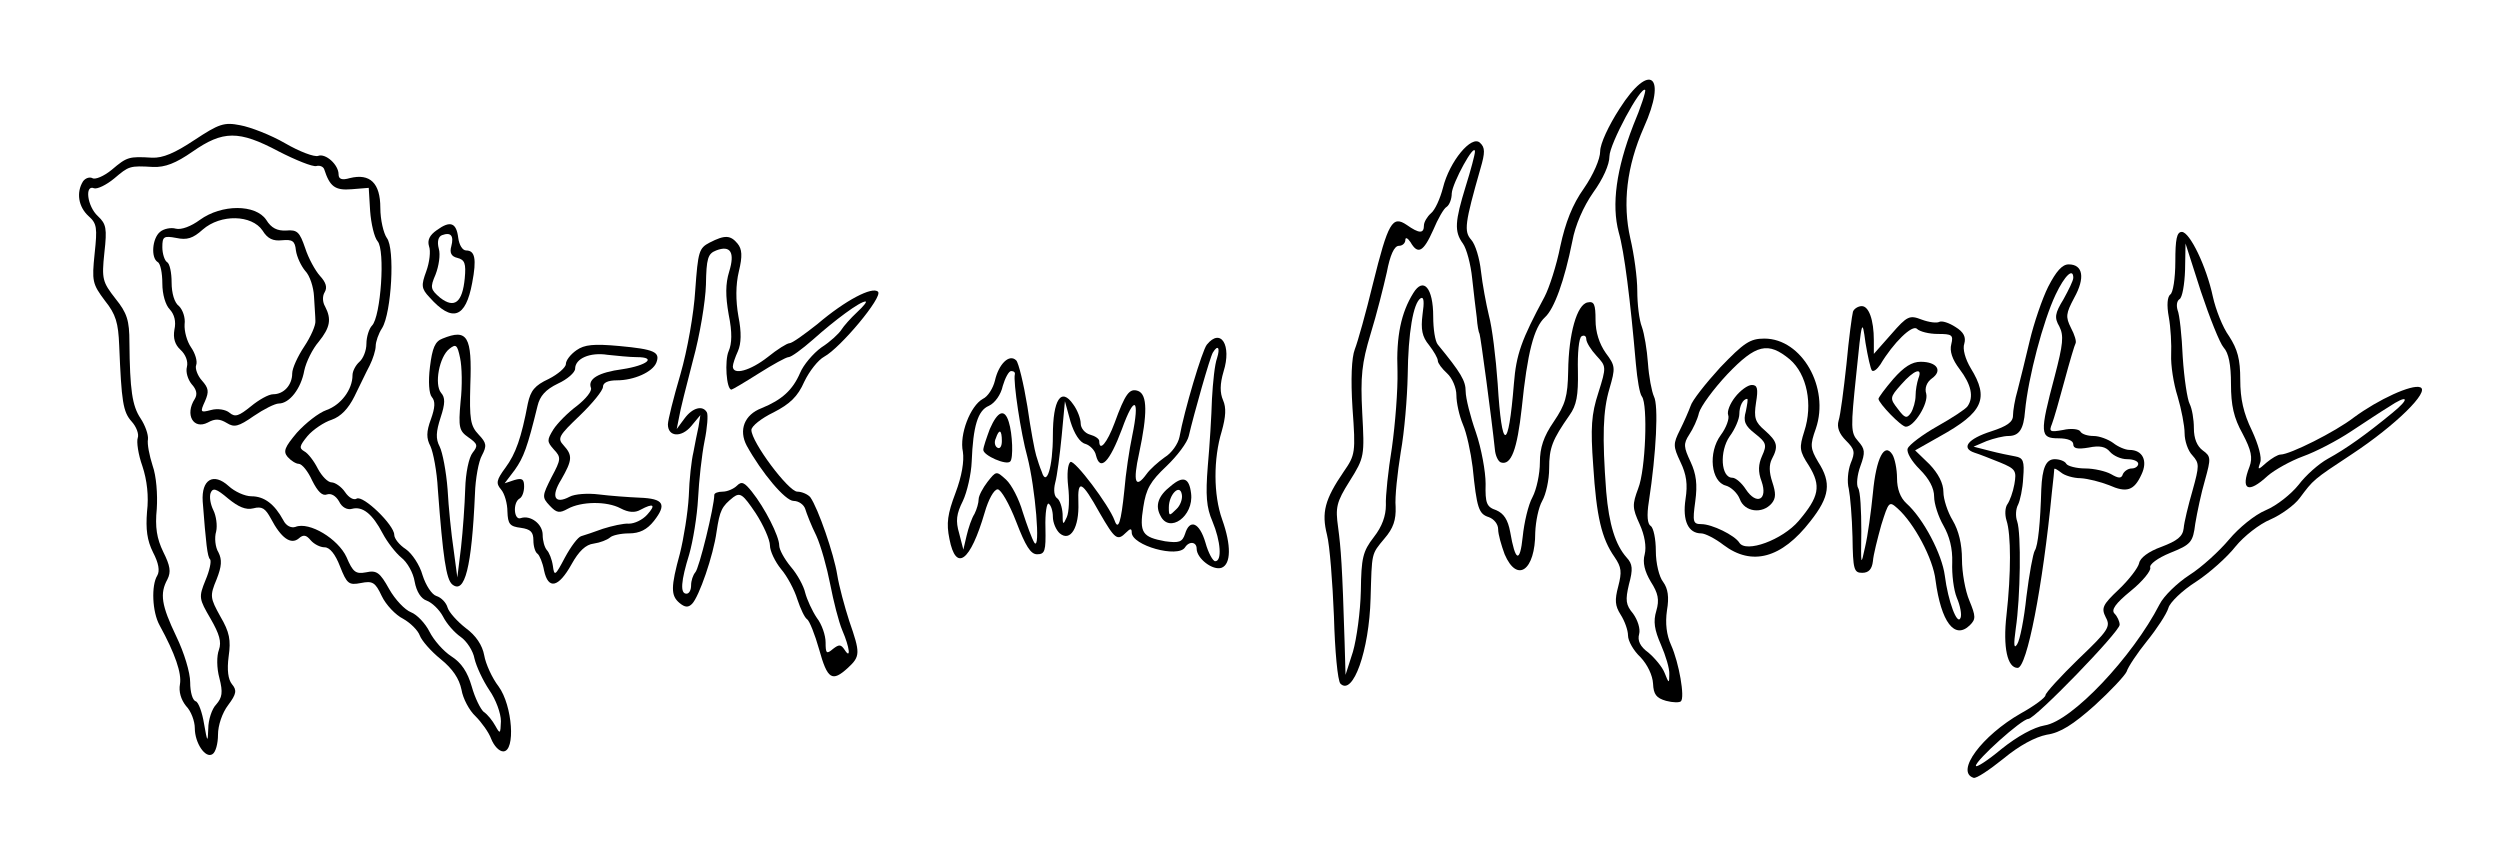 <?xml version="1.0" standalone="no"?>
<!DOCTYPE svg PUBLIC "-//W3C//DTD SVG 20010904//EN"
 "http://www.w3.org/TR/2001/REC-SVG-20010904/DTD/svg10.dtd">
<svg version="1.0" xmlns="http://www.w3.org/2000/svg"
 width="539pt" height="185pt" viewBox="0 0 539 185"
 preserveAspectRatio="xMidYMid meet">

<g transform="translate(0,185) scale(0.1,-0.1)"
fill="#000000" stroke="none">
<path d="M3492 1616 c-24 -37 -42 -76 -42 -92 0 -17 -15 -51 -35 -80 -25 -35
-40 -74 -51 -125 -8 -41 -24 -90 -34 -109 -50 -93 -61 -124 -66 -187 -12 -148
-26 -148 -35 0 -4 56 -12 122 -19 147 -6 25 -14 68 -17 95 -3 28 -12 58 -21
68 -16 18 -14 35 20 154 10 34 10 45 -1 55 -18 18 -66 -40 -80 -97 -6 -23 -17
-48 -26 -55 -8 -7 -15 -19 -15 -26 0 -18 -10 -18 -37 1 -31 21 -40 6 -73 -127
-15 -62 -33 -126 -39 -141 -7 -18 -9 -64 -5 -127 7 -96 6 -101 -19 -137 -41
-60 -48 -88 -36 -136 6 -23 12 -103 15 -176 2 -74 8 -139 14 -145 27 -27 62
71 65 184 3 100 1 94 30 129 19 22 25 40 24 68 -2 21 4 74 11 118 8 44 14 118
15 165 1 93 12 157 28 167 7 4 8 -8 4 -35 -4 -32 -1 -48 14 -66 10 -13 19 -28
19 -34 0 -5 9 -17 20 -27 11 -10 20 -31 20 -47 0 -16 6 -44 14 -63 8 -18 17
-60 21 -92 9 -89 13 -101 35 -108 11 -4 20 -15 20 -26 0 -11 7 -35 14 -54 27
-63 66 -35 66 47 1 24 7 54 15 68 8 14 15 45 15 70 0 45 7 62 44 115 15 21 19
42 18 95 -1 38 2 72 8 75 5 3 10 1 10 -6 0 -7 10 -23 22 -36 21 -23 22 -23 4
-80 -15 -46 -17 -75 -11 -157 7 -110 18 -157 46 -197 15 -22 16 -32 8 -63 -8
-30 -7 -42 5 -61 9 -14 16 -34 16 -45 0 -12 12 -33 27 -47 15 -16 26 -39 27
-57 1 -23 7 -31 28 -37 15 -4 29 -4 32 -1 9 8 -4 83 -21 121 -10 22 -13 47 -9
75 5 29 2 47 -8 61 -9 11 -16 41 -16 67 0 26 -5 50 -11 54 -7 4 -9 22 -4 53
16 105 21 207 11 226 -5 11 -11 43 -13 72 -2 29 -8 64 -13 78 -6 15 -10 50
-10 78 0 29 -7 79 -15 113 -17 75 -8 155 29 239 51 113 13 143 -52 41z m29
-37 c-36 -93 -47 -170 -31 -230 12 -41 25 -146 37 -284 3 -33 8 -64 13 -70 13
-17 8 -158 -8 -198 -13 -35 -13 -42 3 -77 11 -24 15 -49 11 -65 -5 -18 0 -37
13 -59 16 -25 19 -39 12 -63 -7 -23 -4 -41 10 -73 10 -23 19 -52 18 -64 0 -20
-1 -20 -10 3 -5 13 -21 32 -35 44 -18 13 -24 26 -20 40 3 11 -3 30 -13 44 -16
19 -17 29 -9 63 9 33 8 44 -5 58 -24 27 -38 71 -44 142 -9 120 -7 175 7 222
13 45 13 49 -8 77 -14 20 -22 45 -22 71 0 34 -3 41 -17 38 -23 -4 -41 -67 -42
-148 -1 -55 -6 -72 -31 -109 -22 -32 -30 -56 -30 -88 0 -24 -7 -58 -16 -75 -9
-16 -18 -55 -21 -85 -6 -58 -16 -54 -27 10 -5 27 -14 40 -30 47 -21 7 -24 15
-23 57 0 26 -9 76 -21 111 -12 34 -22 74 -22 88 0 23 -10 40 -60 101 -6 7 -10
34 -10 61 0 61 -21 86 -43 50 -26 -42 -37 -92 -34 -168 1 -41 -5 -115 -12
-165 -8 -49 -14 -105 -13 -124 0 -23 -8 -46 -26 -69 -24 -31 -27 -45 -28 -116
-1 -45 -9 -103 -17 -131 l-16 -50 -2 70 c-5 165 -8 203 -14 248 -6 43 -4 54
25 100 32 51 32 54 27 147 -4 79 -1 107 18 170 13 42 28 102 35 133 7 37 16
57 26 57 8 0 14 6 14 13 0 6 5 4 11 -5 16 -28 28 -21 49 26 10 24 23 47 29 50
6 4 11 17 11 29 1 22 50 112 50 90 0 -6 -9 -40 -20 -75 -23 -75 -25 -97 -6
-123 8 -11 17 -45 20 -75 3 -30 8 -68 10 -85 1 -16 4 -32 6 -35 2 -4 26 -182
33 -249 1 -13 7 -26 13 -28 22 -7 35 27 45 118 12 118 26 173 50 195 20 18 42
79 59 164 6 34 24 75 45 105 21 29 35 60 35 78 0 26 68 153 77 143 2 -2 -9
-37 -26 -77z"/>
<path d="M419 1548 c-42 -28 -68 -39 -91 -38 -50 3 -54 2 -87 -26 -17 -14 -36
-22 -42 -18 -6 3 -15 0 -20 -7 -15 -24 -10 -55 12 -75 18 -16 19 -25 13 -81
-6 -59 -5 -65 22 -101 24 -30 29 -48 31 -97 5 -121 8 -143 27 -164 10 -11 16
-27 13 -35 -3 -8 1 -36 10 -61 10 -30 14 -65 10 -98 -3 -38 0 -62 13 -88 12
-23 15 -40 9 -50 -13 -21 -11 -78 5 -107 34 -62 48 -104 44 -127 -3 -16 2 -33
13 -47 11 -11 19 -33 19 -48 0 -32 23 -66 38 -56 7 4 12 23 12 42 0 20 9 47
22 64 18 24 19 32 8 45 -8 10 -11 30 -7 60 5 35 2 52 -18 86 -22 40 -23 44 -8
80 11 28 12 42 4 58 -7 11 -9 32 -5 45 3 13 0 34 -6 46 -6 12 -9 28 -6 37 5
12 12 10 38 -12 22 -18 38 -25 54 -21 19 5 26 0 38 -22 22 -42 43 -57 60 -43
10 9 16 8 26 -4 7 -8 20 -15 30 -15 11 0 23 -15 33 -41 15 -38 19 -41 45 -36
25 5 31 2 45 -28 9 -19 30 -41 46 -49 16 -9 32 -25 36 -36 4 -11 24 -34 45
-51 26 -21 40 -42 45 -66 3 -19 17 -45 30 -57 13 -13 29 -35 34 -49 6 -15 17
-27 26 -27 27 0 20 99 -10 140 -14 18 -28 49 -31 67 -4 22 -18 43 -40 59 -18
14 -36 34 -39 44 -3 11 -14 22 -24 25 -10 3 -23 23 -30 45 -6 22 -23 47 -36
56 -14 9 -25 23 -25 31 0 21 -67 86 -81 78 -6 -4 -17 2 -25 14 -8 12 -22 21
-29 21 -8 0 -21 13 -30 30 -8 16 -21 33 -29 37 -12 7 -10 12 7 33 12 14 36 30
52 35 20 7 36 24 49 50 11 22 25 52 33 67 7 14 13 33 13 42 0 9 6 27 14 39 20
33 28 171 10 194 -7 10 -14 39 -14 65 0 53 -22 75 -66 64 -17 -5 -24 -2 -24 8
0 21 -28 46 -44 40 -8 -3 -40 9 -71 27 -31 18 -75 35 -97 39 -35 7 -46 3 -99
-32z m181 -24 c37 -19 74 -34 82 -32 7 2 15 -1 17 -7 12 -37 23 -46 59 -43
l37 3 3 -50 c2 -27 9 -57 16 -65 17 -19 7 -163 -12 -182 -6 -6 -12 -24 -12
-39 0 -15 -7 -32 -15 -39 -8 -7 -15 -20 -15 -29 0 -31 -25 -64 -56 -75 -17 -6
-45 -28 -64 -49 -26 -31 -30 -40 -20 -52 7 -8 18 -15 24 -15 7 0 20 -16 29
-36 12 -24 22 -34 32 -30 9 3 19 -3 26 -15 6 -13 18 -19 28 -16 23 6 44 -11
66 -53 10 -19 28 -42 40 -52 13 -10 26 -33 29 -52 4 -22 14 -37 26 -41 11 -4
27 -19 35 -34 8 -16 25 -35 38 -44 13 -9 27 -30 30 -47 4 -17 18 -47 32 -68
14 -20 25 -50 25 -67 -1 -28 -2 -28 -12 -10 -6 11 -17 25 -25 30 -7 6 -19 30
-26 55 -9 31 -22 51 -44 65 -17 11 -38 35 -47 53 -9 18 -27 37 -40 42 -13 5
-34 27 -47 50 -20 36 -27 41 -50 36 -22 -4 -28 0 -42 33 -18 39 -80 77 -110
65 -9 -3 -20 2 -26 14 -19 35 -41 52 -69 52 -14 0 -36 10 -49 22 -33 30 -59
14 -56 -33 7 -90 10 -120 16 -125 3 -4 -1 -24 -10 -45 -15 -37 -14 -40 11 -83
19 -33 24 -50 18 -67 -5 -13 -5 -39 1 -61 8 -31 6 -42 -7 -57 -9 -9 -17 -33
-17 -52 -1 -31 -2 -30 -9 10 -4 25 -12 47 -18 49 -7 2 -12 20 -12 41 0 21 -13
64 -30 99 -32 67 -36 92 -19 123 8 16 6 29 -9 59 -14 29 -18 53 -14 93 2 31
-1 71 -9 93 -7 22 -12 47 -10 57 1 10 -6 30 -16 45 -18 27 -23 61 -24 164 0
47 -5 63 -30 94 -28 36 -30 42 -24 99 6 53 4 62 -14 79 -23 21 -29 69 -8 60 7
-2 26 7 43 21 32 27 33 28 84 25 26 -1 49 8 85 33 66 46 100 46 185 1z"/>
<path d="M431 1376 c-19 -14 -40 -22 -52 -19 -10 3 -26 0 -34 -7 -17 -14 -20
-56 -5 -65 6 -3 10 -24 10 -46 0 -24 7 -47 16 -56 10 -11 14 -26 10 -44 -3
-18 1 -32 13 -43 11 -10 17 -25 14 -37 -3 -11 2 -27 10 -37 11 -12 13 -22 7
-32 -22 -34 -3 -67 28 -51 16 9 26 8 41 -1 16 -10 25 -8 58 15 22 15 46 27 54
27 23 0 48 32 55 71 4 19 18 47 31 62 25 31 28 49 14 76 -6 10 -6 23 -1 31 6
10 3 21 -10 35 -10 11 -25 38 -32 60 -12 35 -17 40 -41 38 -19 -1 -32 5 -43
23 -23 34 -96 34 -143 0z m135 -23 c11 -18 23 -23 42 -21 22 2 28 -1 30 -22 2
-14 11 -33 20 -44 10 -10 18 -35 19 -55 1 -20 3 -44 3 -53 1 -9 -10 -34 -24
-55 -14 -21 -26 -47 -26 -58 0 -25 -18 -45 -41 -45 -10 0 -31 -12 -48 -26 -26
-21 -34 -24 -46 -14 -8 7 -26 10 -40 6 -23 -6 -24 -5 -13 19 9 21 8 28 -7 45
-9 10 -15 26 -12 33 3 8 -2 25 -11 38 -9 13 -15 35 -14 50 2 14 -4 31 -12 39
-10 7 -16 28 -16 51 0 21 -4 41 -10 44 -5 3 -10 18 -10 32 0 23 3 25 30 20 23
-5 36 -1 57 18 39 34 106 32 129 -2z"/>
<path d="M942 1354 c-16 -11 -21 -22 -17 -35 4 -10 1 -35 -6 -54 -11 -30 -11
-37 7 -56 49 -55 78 -45 92 31 10 52 6 70 -13 70 -8 0 -15 12 -17 27 -4 33
-17 38 -46 17z m31 -35 c-4 -14 0 -22 13 -25 16 -4 19 -12 16 -44 -5 -52 -22
-66 -53 -42 -21 18 -22 22 -10 50 7 18 11 43 7 56 -4 15 -1 26 7 29 19 7 26
-1 20 -24z"/>
<path d="M4690 1286 c0 -36 -5 -68 -11 -71 -6 -5 -8 -22 -3 -49 4 -22 6 -59 5
-81 -1 -22 5 -62 14 -90 8 -27 15 -63 15 -79 0 -16 7 -38 17 -48 15 -17 15
-22 0 -76 -9 -31 -18 -68 -19 -81 -2 -18 -14 -27 -48 -40 -28 -10 -46 -24 -48
-35 -2 -10 -22 -36 -44 -57 -35 -33 -38 -40 -28 -60 11 -20 6 -28 -59 -90 -39
-38 -71 -73 -71 -78 0 -5 -24 -23 -53 -39 -84 -48 -142 -126 -102 -139 6 -2
34 17 64 41 35 29 69 47 94 52 29 4 57 22 103 63 34 31 65 64 69 73 3 10 23
40 44 66 21 26 42 58 46 71 3 12 30 38 60 57 29 19 67 53 85 76 18 22 51 48
75 58 23 10 52 31 63 46 30 40 28 39 113 95 94 62 169 136 147 144 -18 7 -90
-26 -143 -65 -40 -31 -138 -80 -158 -80 -6 0 -19 -8 -30 -17 -19 -17 -20 -17
-14 0 4 10 -4 39 -18 69 -18 37 -25 68 -25 109 0 45 -6 66 -24 94 -14 19 -29
58 -35 85 -14 66 -50 140 -67 140 -11 0 -14 -16 -14 -64z m104 -185 c11 -12
16 -37 16 -79 0 -46 6 -73 25 -107 19 -36 22 -52 15 -71 -20 -51 -3 -59 39
-20 15 13 49 32 76 42 28 10 74 34 104 54 29 19 65 43 80 52 43 29 49 20 8
-13 -56 -46 -98 -76 -138 -98 -20 -11 -48 -36 -63 -56 -16 -20 -47 -45 -71
-55 -24 -10 -58 -38 -79 -63 -21 -25 -59 -60 -86 -77 -26 -17 -55 -45 -64 -63
-58 -113 -189 -252 -248 -261 -23 -4 -58 -23 -93 -51 -30 -25 -55 -41 -55 -36
0 12 99 101 113 101 15 0 197 188 197 203 0 7 -5 18 -11 24 -8 8 2 22 35 49
26 21 44 44 42 50 -3 7 16 21 43 32 45 18 49 23 54 63 4 24 13 67 21 94 13 47
13 51 -5 64 -12 9 -19 25 -19 48 0 19 -4 42 -9 52 -5 9 -12 55 -15 101 -2 47
-7 92 -11 101 -3 10 -2 20 4 24 6 3 11 32 12 63 l1 57 33 -103 c19 -57 41
-112 49 -121z"/>
<path d="M1530 1327 c-23 -12 -25 -19 -31 -102 -3 -51 -17 -130 -32 -182 -15
-51 -27 -99 -27 -108 0 -27 29 -29 50 -4 l20 24 -4 -25 c-3 -14 -8 -38 -11
-55 -4 -16 -9 -59 -10 -95 -2 -36 -11 -91 -19 -123 -20 -73 -20 -91 -1 -107
12 -10 19 -10 27 -2 15 15 46 104 53 156 7 46 11 54 36 74 15 11 21 6 48 -34
17 -26 31 -58 31 -70 0 -12 11 -35 24 -51 13 -15 29 -45 35 -65 7 -21 16 -40
21 -43 5 -3 17 -33 26 -65 18 -65 28 -71 62 -40 27 25 27 32 3 101 -10 31 -22
75 -26 100 -7 44 -41 143 -58 167 -5 6 -18 12 -28 12 -19 0 -99 107 -99 133 0
8 21 25 48 38 35 18 52 34 66 66 11 23 30 47 43 54 35 19 127 129 116 140 -12
12 -70 -18 -131 -70 -28 -22 -54 -41 -60 -41 -5 0 -26 -13 -47 -30 -37 -29
-75 -40 -75 -20 0 5 5 20 11 33 7 16 8 40 1 75 -6 34 -6 68 1 97 8 33 7 48 -3
60 -15 18 -27 19 -60 2z m42 -63 c-8 -26 -8 -52 -1 -92 8 -39 7 -63 0 -79 -9
-20 -5 -83 6 -83 2 0 29 16 59 35 30 19 59 35 64 35 6 0 29 17 53 38 47 42
101 82 113 82 4 0 -4 -10 -18 -23 -14 -13 -29 -30 -34 -38 -5 -8 -24 -26 -43
-38 -18 -13 -39 -38 -46 -55 -16 -37 -39 -58 -83 -76 -37 -14 -50 -47 -32 -81
32 -58 83 -119 101 -119 11 0 22 -8 25 -17 3 -10 13 -36 24 -58 10 -22 23 -69
30 -105 7 -36 18 -80 26 -99 16 -37 19 -64 5 -42 -8 12 -12 12 -25 2 -14 -12
-16 -10 -16 14 0 15 -8 39 -19 53 -10 15 -21 39 -25 54 -3 14 -17 40 -31 56
-14 17 -25 37 -25 46 0 20 -31 81 -59 116 -16 20 -22 23 -32 13 -7 -7 -21 -13
-31 -13 -10 0 -18 -3 -18 -7 0 -25 -33 -160 -41 -167 -5 -6 -9 -18 -9 -28 0
-10 -4 -18 -10 -18 -14 0 -12 27 6 85 8 28 17 82 19 120 2 39 8 94 14 124 6
29 8 57 5 62 -9 16 -31 10 -48 -13 l-17 -23 5 25 c2 14 16 69 30 123 15 54 27
128 28 163 1 57 4 67 22 74 31 12 41 -4 28 -46z"/>
<path d="M4416 1232 c-13 -26 -31 -79 -40 -117 -9 -39 -21 -86 -26 -106 -6
-20 -10 -45 -10 -55 0 -14 -13 -23 -47 -34 -50 -16 -66 -36 -36 -46 10 -3 35
-13 55 -21 34 -14 36 -18 31 -47 -3 -17 -10 -36 -15 -43 -5 -7 -6 -22 -2 -35
10 -30 10 -115 0 -204 -8 -70 2 -114 24 -114 20 0 54 174 74 380 3 25 5 47 5
49 1 2 7 -2 15 -8 7 -6 26 -12 42 -12 16 -1 43 -8 61 -15 38 -17 54 -12 70 23
14 29 3 53 -26 53 -9 0 -25 7 -35 15 -11 8 -30 15 -42 15 -13 0 -26 4 -29 10
-3 5 -20 7 -37 3 -28 -5 -31 -4 -24 13 4 10 16 52 27 93 11 41 22 78 24 81 2
4 -2 18 -10 33 -12 24 -11 31 7 65 24 43 19 72 -12 72 -14 0 -27 -15 -44 -48z
m54 19 c0 -6 -10 -26 -21 -46 -19 -31 -20 -40 -9 -59 10 -20 8 -38 -10 -107
-33 -124 -32 -134 8 -134 20 0 32 -5 32 -13 0 -9 9 -11 33 -7 24 5 37 2 46 -9
8 -9 24 -16 37 -16 13 0 24 -4 24 -10 0 -5 -6 -10 -14 -10 -8 0 -16 -6 -19
-12 -3 -10 -9 -10 -26 0 -11 6 -36 12 -55 12 -19 0 -38 5 -41 10 -3 6 -15 10
-25 10 -19 0 -27 -19 -29 -65 -2 -71 -7 -122 -14 -132 -4 -7 -12 -51 -18 -99
-5 -48 -14 -94 -20 -103 -7 -11 -8 -2 -3 34 10 67 12 205 3 231 -4 11 -3 27 2
36 4 8 10 34 11 58 3 36 0 43 -17 46 -11 2 -36 7 -55 12 l-35 9 28 12 c16 6
37 11 47 11 23 0 33 14 36 54 7 73 39 194 66 251 20 42 38 58 38 36z"/>
<path d="M3995 1178 c-2 -7 -9 -58 -14 -113 -6 -55 -13 -110 -17 -122 -4 -14
1 -28 16 -43 19 -19 20 -25 10 -49 -6 -16 -8 -40 -4 -55 3 -15 7 -61 8 -104 1
-70 3 -77 21 -77 14 0 21 8 23 25 1 14 10 49 18 78 16 51 17 52 35 36 36 -32
77 -109 82 -155 12 -90 41 -129 74 -97 13 13 13 19 -1 53 -9 21 -16 61 -16 89
0 33 -7 62 -20 84 -11 18 -20 46 -20 61 0 19 -11 40 -30 60 l-31 30 53 30 c94
52 107 82 67 147 -12 20 -18 42 -14 53 4 14 -1 25 -19 36 -14 9 -29 14 -35 11
-5 -3 -22 -1 -38 5 -26 10 -31 8 -65 -31 l-38 -43 0 29 c0 45 -11 74 -26 74
-8 0 -17 -6 -19 -12z m41 -127 c4 -3 11 3 18 13 28 47 69 87 79 77 6 -6 26
-11 45 -11 30 0 34 -2 29 -22 -4 -15 2 -33 18 -54 25 -33 31 -60 17 -80 -4 -6
-33 -25 -65 -43 -32 -18 -61 -40 -64 -48 -3 -8 8 -27 26 -45 20 -20 31 -40 31
-59 0 -15 9 -43 20 -62 13 -23 20 -49 19 -80 -1 -25 3 -59 10 -76 7 -16 11
-36 8 -43 -7 -18 -27 36 -34 91 -6 46 -46 123 -83 156 -13 12 -20 31 -20 54 0
20 -5 43 -10 51 -17 27 -35 -7 -42 -83 -4 -40 -11 -92 -17 -117 -9 -42 -9 -40
-8 35 0 44 -2 86 -7 93 -4 7 -2 28 5 47 11 30 10 37 -5 54 -16 18 -16 28 -4
143 12 120 13 122 20 69 5 -30 11 -57 14 -60z"/>
<path d="M4082 1033 c-18 -21 -32 -40 -32 -43 1 -10 49 -60 59 -60 18 0 49 50
44 71 -4 12 1 25 12 33 24 17 11 36 -24 36 -19 0 -36 -11 -59 -37z m54 1 c-3
-9 -6 -25 -6 -37 0 -12 -5 -29 -10 -37 -9 -13 -13 -12 -28 8 -18 23 -18 25 7
53 28 32 47 38 37 13z"/>
<path d="M954 1120 c-16 -6 -22 -20 -27 -61 -4 -32 -2 -58 4 -65 8 -9 7 -23
-2 -48 -10 -27 -10 -41 -1 -58 6 -13 14 -54 16 -93 11 -147 18 -194 31 -205
27 -22 42 36 49 195 1 33 8 71 15 83 11 21 10 27 -7 45 -18 19 -20 33 -18 107
4 105 -6 122 -60 100z m39 -136 c-5 -56 -3 -63 17 -77 20 -14 21 -18 9 -33 -8
-10 -15 -43 -16 -78 -1 -34 -5 -90 -9 -126 l-8 -65 -8 60 c-5 33 -11 92 -13
130 -3 39 -11 80 -17 92 -9 17 -8 32 2 63 10 30 10 43 1 53 -15 18 -4 78 18
95 14 11 17 9 23 -20 4 -18 5 -60 1 -94z"/>
<path d="M2602 1107 c-10 -12 -49 -143 -59 -199 -3 -15 -17 -35 -32 -44 -14
-10 -32 -26 -39 -36 -24 -33 -30 -18 -16 45 18 85 18 126 -2 134 -19 7 -28 -6
-51 -69 -16 -43 -33 -63 -33 -39 0 5 -9 11 -20 14 -11 3 -20 14 -20 24 0 10
-7 29 -16 41 -26 38 -44 11 -44 -67 0 -69 -14 -112 -24 -78 -4 9 -9 25 -12 35
-3 9 -12 57 -19 106 -8 49 -19 94 -24 99 -15 15 -38 -8 -46 -44 -4 -16 -15
-34 -26 -39 -27 -15 -51 -77 -43 -114 3 -20 -2 -52 -16 -89 -17 -45 -20 -65
-13 -99 14 -72 45 -49 76 57 8 28 20 50 28 50 7 0 25 -31 40 -70 20 -52 31
-70 45 -70 17 0 19 7 18 57 -1 32 3 55 7 52 5 -3 9 -16 9 -28 0 -13 7 -29 15
-36 23 -19 42 13 40 66 -2 52 7 48 46 -22 33 -57 38 -61 57 -42 9 9 12 9 12 0
0 -28 100 -56 115 -32 9 14 25 12 25 -3 0 -21 35 -48 54 -41 20 8 21 48 1 104
-19 53 -19 131 -1 190 9 32 10 51 3 67 -7 16 -7 35 1 62 18 57 -6 95 -36 58z
m22 -29 c-5 -13 -9 -52 -11 -88 -1 -36 -5 -101 -9 -145 -5 -63 -3 -89 10 -119
18 -43 21 -86 6 -86 -5 0 -15 18 -21 40 -13 44 -34 52 -44 19 -6 -18 -13 -20
-43 -16 -49 9 -56 18 -47 74 6 39 15 55 50 88 23 22 45 51 48 65 11 47 46 171
52 180 11 18 16 10 9 -12z m-436 -35 c-4 -15 13 -128 27 -178 17 -66 29 -205
15 -185 -5 8 -16 38 -25 66 -8 28 -24 59 -36 70 -21 19 -21 19 -40 -5 -10 -13
-19 -30 -19 -37 0 -8 -4 -22 -9 -32 -6 -9 -13 -30 -17 -47 l-7 -30 -9 35 c-8
27 -6 42 8 70 9 19 18 58 19 85 3 76 13 110 37 120 13 6 26 24 30 43 5 17 13
32 18 32 6 0 9 -3 8 -7z m253 -133 c-6 -28 -14 -81 -17 -118 -7 -68 -13 -87
-21 -64 -12 33 -86 131 -95 126 -6 -4 -8 -26 -5 -53 3 -25 2 -55 -3 -66 -8
-18 -9 -17 -9 7 -1 15 -6 30 -12 34 -6 4 -8 17 -4 33 4 14 10 60 14 101 l7 75
12 -44 c8 -26 20 -45 32 -48 10 -3 21 -14 23 -25 9 -35 29 -15 56 57 27 75 39
67 22 -15z"/>
<path d="M2524 802 c-27 -21 -34 -42 -22 -64 19 -39 72 -1 66 48 -4 34 -17 39
-44 16z m12 -50 c-15 -15 -16 -15 -16 4 0 28 24 52 28 28 2 -9 -3 -24 -12 -32z"/>
<path d="M2134 925 c-7 -19 -14 -39 -14 -45 0 -12 50 -34 58 -25 7 6 5 60 -3
85 -9 30 -24 24 -41 -15z m26 -26 c0 -11 -4 -18 -10 -14 -5 3 -7 12 -3 20 7
21 13 19 13 -6z"/>
<path d="M3709 1058 c-32 -35 -61 -72 -64 -83 -4 -11 -14 -34 -23 -52 -15 -30
-15 -35 1 -69 13 -27 16 -48 11 -80 -7 -47 6 -74 34 -74 8 0 30 -11 48 -25 61
-46 125 -29 187 51 42 53 46 83 17 128 -17 29 -18 36 -5 72 30 88 -30 194
-111 194 -31 0 -44 -9 -95 -62z m150 17 c37 -32 50 -97 31 -155 -11 -35 -11
-42 10 -74 27 -44 22 -67 -22 -119 -35 -41 -114 -70 -128 -47 -10 16 -59 40
-82 40 -18 0 -19 5 -13 49 5 37 2 59 -10 85 -15 32 -16 39 -3 59 8 12 18 33
21 47 4 14 31 51 61 83 62 65 88 71 135 32z"/>
<path d="M3741 994 c-11 -14 -18 -31 -15 -39 3 -7 -4 -27 -16 -43 -28 -38 -21
-101 11 -109 11 -3 25 -16 30 -29 10 -28 49 -33 69 -9 9 11 9 22 1 46 -7 21
-7 37 -1 49 15 28 12 38 -15 62 -21 18 -24 27 -19 60 5 30 3 38 -9 38 -9 0
-25 -12 -36 -26z m23 -31 c-6 -21 -2 -31 20 -48 24 -19 26 -24 15 -48 -8 -18
-9 -34 -1 -55 14 -40 -11 -52 -34 -17 -9 14 -22 25 -29 25 -25 0 -28 57 -6 89
12 16 21 38 21 48 0 18 8 33 17 33 2 0 0 -12 -3 -27z"/>
<path d="M1243 1095 c-13 -9 -23 -22 -23 -30 0 -7 -17 -22 -37 -32 -30 -14
-39 -25 -45 -53 -14 -74 -26 -108 -48 -138 -20 -27 -21 -34 -10 -47 8 -9 14
-31 14 -48 1 -27 5 -32 29 -35 21 -3 27 -9 27 -27 0 -13 4 -26 9 -29 4 -3 11
-19 14 -36 9 -42 31 -37 59 13 16 29 31 43 48 45 14 2 29 8 35 13 5 5 24 9 41
9 23 0 39 8 54 27 28 36 21 48 -31 50 -24 1 -64 4 -88 7 -24 3 -52 1 -63 -5
-32 -17 -41 0 -18 37 24 42 25 52 5 74 -14 15 -10 21 35 64 27 26 50 54 50 62
0 9 11 14 30 14 37 0 77 18 85 38 9 23 -4 29 -80 36 -55 5 -75 3 -92 -9z m130
-15 c44 0 22 -18 -31 -26 -52 -7 -75 -21 -68 -40 3 -7 -11 -24 -30 -39 -19
-14 -42 -37 -51 -51 -14 -23 -14 -26 1 -43 16 -17 16 -21 -5 -60 -20 -40 -21
-43 -4 -61 15 -16 21 -17 39 -7 29 16 84 17 114 1 17 -9 31 -10 43 -3 28 15
34 11 14 -11 -10 -11 -27 -19 -39 -19 -11 1 -37 -5 -56 -11 -19 -7 -40 -14
-47 -16 -7 -2 -22 -22 -35 -46 -21 -40 -23 -41 -26 -18 -2 14 -8 29 -13 34 -5
6 -9 20 -9 33 0 23 -26 43 -47 36 -15 -6 -18 33 -3 42 6 3 10 15 10 26 0 16
-4 19 -21 14 l-21 -7 22 29 c19 27 27 48 49 138 5 21 17 35 44 48 20 9 37 24
37 32 0 22 32 36 70 30 19 -2 48 -5 63 -5z"/>
</g>
</svg>
